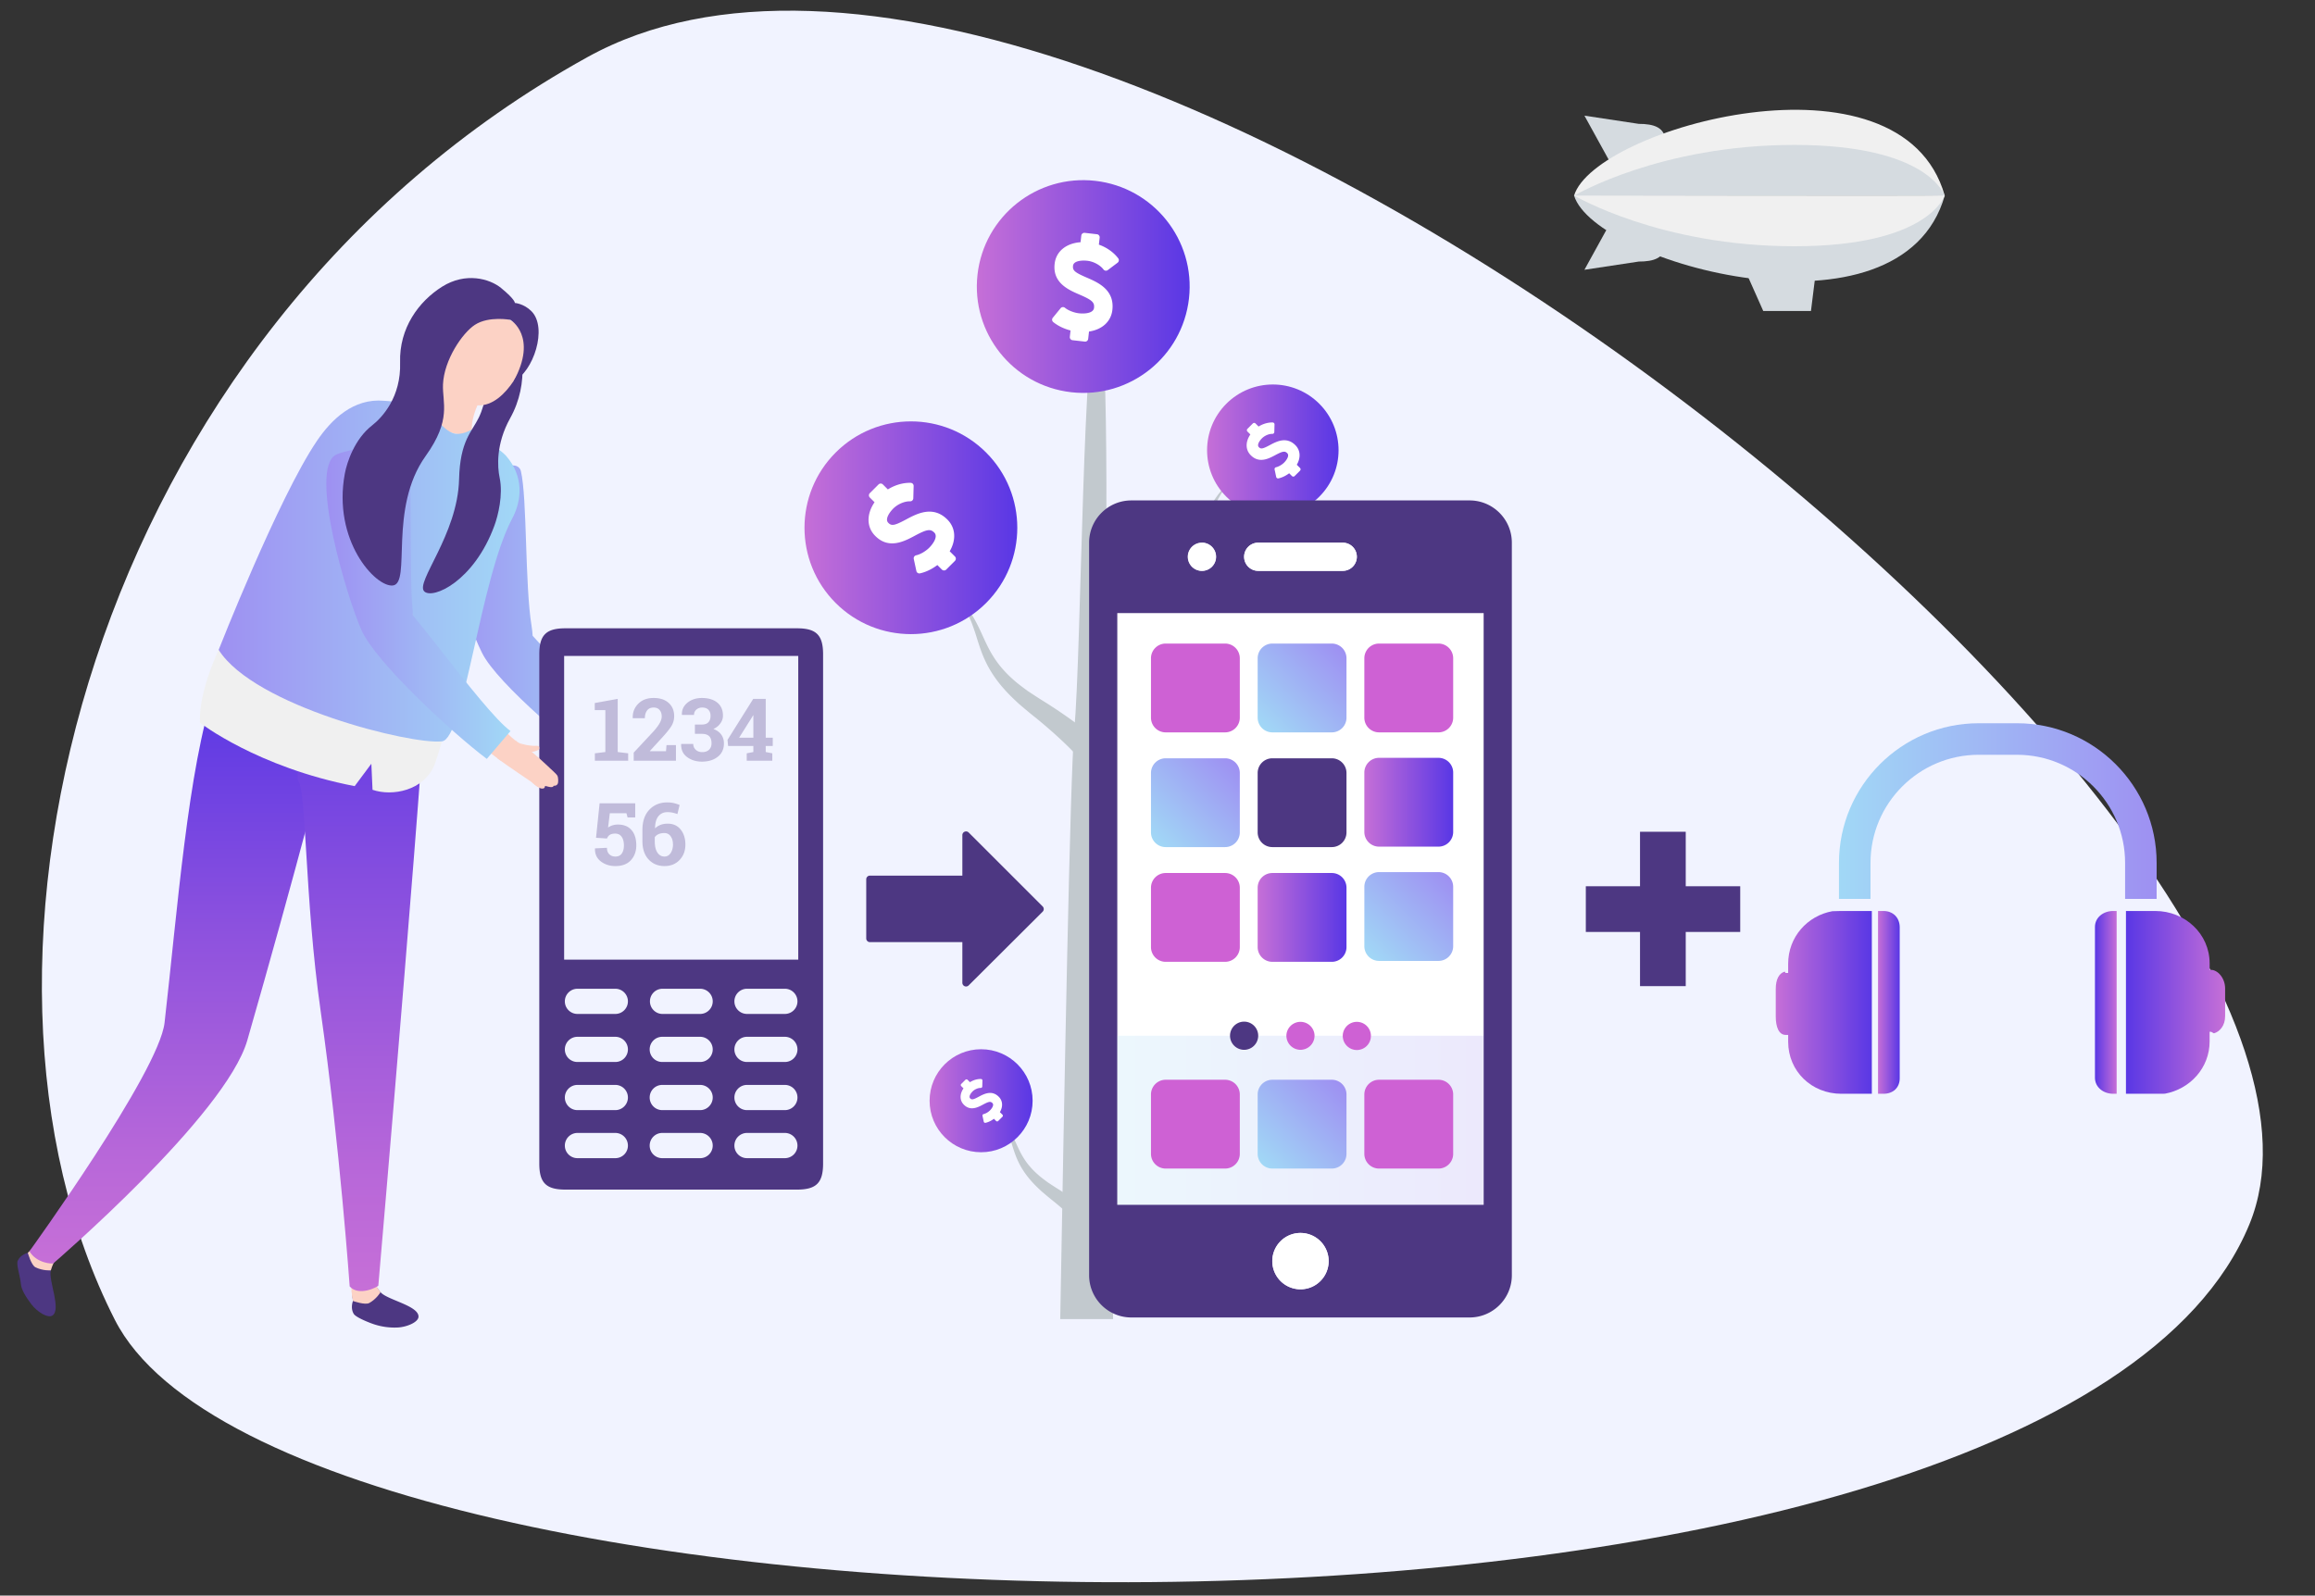 <svg xmlns="http://www.w3.org/2000/svg" width="747" height="515" viewBox="0 0.469 747 515"><rect x="0" y="0.469" width="747" height="515" fill="#333333" stroke="none"/><defs/><path fill="#F1F3FF" d="M189.525 18.926C352.64-71.382 777.64 270.063 725.81 395.688 662.101 550.109 94.088 538.574 37.056 426.455c-58.103-114.227-9.163-318.039 152.469-407.529z"/><path fill="#C2C9CE" d="M359.171 426.224c-1.122-77.171-2.513-188.216-2.513-200.654 0-20.348 1.774-122.505-2.432-122.505-4.85 0-5.206 106.598-7.589 133.211-1.368 15.267-3.237 117.196-4.522 189.948h17.056z"/><linearGradient id="a" x1="315.2" x2="383.875" y1="92.952" y2="92.952" gradientUnits="userSpaceOnUse"><stop offset="0" stop-color="#c66fd7"/><stop offset="1" stop-color="#5937e5"/></linearGradient><path fill="url(#a)" fill-rule="evenodd" d="M353.407 58.837c-18.841-2.135-35.845 11.403-37.985 30.243-2.137 18.84 11.403 35.851 30.246 37.987 18.841 2.139 35.846-11.404 37.986-30.245 2.136-18.84-11.404-35.847-30.247-37.985z" clip-rule="evenodd"/><path fill="#FFF" fill-rule="evenodd" d="M354.58 79.431l.257-2.256a.995.995 0 00-.873-1.101l-3.951-.45a1.001 1.001 0 00-1.099.878l-.242 2.142c-4.67.341-7.909 2.99-8.355 6.918-.756 6.208 4.502 8.478 7.986 9.979 4.079 1.757 4.913 2.517 4.716 4.293-.204 1.8-3.145 1.948-4.841 1.756-1.621-.179-3.482-.908-4.544-1.78a.996.996 0 00-1.399.142l-2.515 3.074a.982.982 0 00.14 1.396c1.464 1.2 3.461 2.17 5.579 2.71l-.23 2.042a.998.998 0 00.872 1.102l3.953.447a.992.992 0 001.098-.878l.267-2.368c4.256-.624 7.116-3.238 7.54-6.971.746-6.55-4.683-8.892-8.275-10.44-3.866-1.666-4.611-2.31-4.423-3.813.191-1.672 2.984-1.8 4.616-1.615 1.994.225 4.138 1.376 5.208 2.803.16.212.395.351.651.387a.987.987 0 00.744-.187l3.177-2.39a1 1 0 00.195-1.394c-1.477-1.953-3.719-3.539-6.252-4.426z" clip-rule="evenodd"/><path fill="#C2C9CE" d="M384.964 242.593c-.246-.592-.441-1.171-.7-1.688-.291-.496-.567-.963-.825-1.405-.568-.844-1.158-1.508-1.605-2.062-1.031-.989-1.62-1.557-1.62-1.557s.486.645 1.338 1.781c.349.611.812 1.334 1.21 2.208.175.448.363.923.556 1.422.159.509.251 1.069.39 1.627.195 1.139.205 2.383.033 3.661-.117.632-.301 1.272-.473 1.911-.285.613-.477 1.265-.838 1.861-.688 1.209-1.514 2.388-2.577 3.404a11.916 11.916 0 01-1.637 1.476c-.553.491-1.188.899-1.814 1.305-1.232.808-2.61 1.546-3.91 2.067-1.175.57-2.911 1.074-4.22 1.551-3.261 1.101-6.146 2.87-8.255 4.828-2.151 1.925-3.549 3.956-4.428 5.458-.291.512-.508.939-.695 1.324h8.909a14.5 14.5 0 011.286-1.907c1.225-1.585 3.045-3.191 5.399-4.452 1.439-.801 2.683-1.352 4.27-2.399a27.603 27.603 0 004.209-3.181c.655-.59 1.298-1.18 1.866-1.865a15.499 15.499 0 001.64-2.045c1.038-1.392 1.812-2.959 2.379-4.514.304-.771.426-1.604.63-2.363.085-.795.179-1.572.188-2.322-.035-1.512-.29-2.91-.706-4.124zM392.704 160.601c-.801 1.096-1.607 2.388-2.418 3.855a81.421 81.421 0 00-2.285 4.845c-.756 1.728-1.535 3.531-2.452 5.298a34.835 34.835 0 01-3.224 5.134 38.585 38.585 0 01-4.163 4.6c-1.521 1.452-3.153 2.73-4.752 3.96a161.069 161.069 0 01-5.143 3.529 163.746 163.746 0 00-9.324 6.616 126.484 126.484 0 00-6.338 5.152 55.173 55.173 0 00-2.382 2.164l6.121 5.668s.582-.73 1.837-2.11a117.447 117.447 0 015.369-5.512 157.145 157.145 0 018.164-7.361c1.681-1.405 3.166-2.734 4.813-4.23 1.649-1.599 3.271-3.235 4.719-5.002a41.615 41.615 0 003.942-5.58 37.754 37.754 0 002.799-5.947c.741-1.98 1.31-3.904 1.852-5.702a75.923 75.923 0 011.647-4.972c.605-1.495 1.23-2.839 1.871-3.989.631-1.157 1.299-2.098 1.804-2.906l1.829-2.379-2.112 2.153c-.605.742-1.396 1.616-2.174 2.716zM346.202 233.166a162.97 162.97 0 00-9.324-6.279c-1.614-.985-3.432-2.199-5.165-3.332-1.594-1.18-3.248-2.359-4.769-3.748a35.788 35.788 0 01-4.233-4.385c-1.27-1.558-2.342-3.238-3.292-4.944-.928-1.722-1.731-3.465-2.496-5.156a73.322 73.322 0 00-2.322-4.733c-.812-1.432-1.633-2.692-2.437-3.746-.791-1.07-1.592-1.905-2.203-2.623l-2.134-2.066s.676.835 1.854 2.3c.512.781 1.194 1.691 1.83 2.82.655 1.116 1.287 2.426 1.898 3.886a72.882 72.882 0 011.684 4.867c.544 1.757 1.145 3.643 1.896 5.583.778 1.929 1.718 3.908 2.906 5.791a38.595 38.595 0 004.037 5.379c1.462 1.707 3.126 3.255 4.768 4.798 1.658 1.396 3.149 2.704 4.832 4.026a155.38 155.38 0 018.189 7.039 116.62 116.62 0 015.401 5.288c1.271 1.328 1.857 2.031 1.857 2.031l5.98-5.816s-.908-.847-2.397-2.071a125.708 125.708 0 00-6.36-4.909z"/><linearGradient id="b" x1="389.498" x2="431.923" y1="145.784" y2="145.784" gradientUnits="userSpaceOnUse"><stop offset="0" stop-color="#c66fd7"/><stop offset="1" stop-color="#5937e5"/></linearGradient><path fill="url(#b)" fill-rule="evenodd" d="M395.708 130.785c-8.278 8.286-8.281 21.714 0 29.998 8.289 8.285 21.717 8.285 30 0 8.289-8.284 8.284-21.712 0-29.998-8.283-8.285-21.711-8.285-30 0z" clip-rule="evenodd"/><path fill="#FFF" fill-rule="evenodd" d="M418.45 150.475c1.339-2.297 1.175-4.69-.471-6.33-2.879-2.877-6.099-1.156-8.231-.015-2.287 1.228-2.889 1.34-3.544.667-.731-.73.281-2.136.994-2.847.875-.88 2.259-1.472 3.363-1.442a.601.601 0 00.437-.164.637.637 0 00.194-.435l.066-2.454a.616.616 0 00-.597-.629c-1.513-.039-3.142.436-4.544 1.317l-.991-.994a.617.617 0 00-.87-.001l-1.737 1.737a.615.615 0 000 .869l.947.941c-1.639 2.391-1.605 4.975.121 6.699 2.709 2.756 5.835 1.086 7.897-.016 2.421-1.296 3.111-1.409 3.888-.628.796.794-.266 2.271-1.006 3.016-.713.717-1.783 1.333-2.614 1.513a.61.61 0 00-.466.729l.513 2.395a.608.608 0 00.729.472c1.146-.245 2.379-.838 3.46-1.654l.899.898a.618.618 0 00.868.001l1.737-1.737a.614.614 0 00-.005-.868l-1.037-1.04z" clip-rule="evenodd"/><g><linearGradient id="c" x1="259.594" x2="328.259" y1="170.809" y2="170.809" gradientUnits="userSpaceOnUse"><stop offset="0" stop-color="#c66fd7"/><stop offset="1" stop-color="#5937e5"/></linearGradient><path fill="url(#c)" fill-rule="evenodd" d="M269.651 146.532c-13.409 13.408-13.411 35.147-.003 48.557 13.407 13.402 35.148 13.406 48.554 0 13.408-13.41 13.408-35.149 0-48.56-13.406-13.404-35.146-13.404-48.551.003z" clip-rule="evenodd"/><path fill="#FFF" fill-rule="evenodd" d="M306.449 178.402c2.166-3.716 1.904-7.585-.756-10.243-4.658-4.66-9.871-1.872-13.324-.022-3.709 1.98-4.675 2.167-5.734 1.082-1.194-1.19.454-3.463 1.609-4.617 1.417-1.419 3.657-2.38 5.442-2.327.267.002.515-.091.706-.271.192-.186.307-.439.311-.696l.108-3.973a.986.986 0 00-.962-1.024c-2.45-.066-5.086.7-7.357 2.127l-1.606-1.604a.988.988 0 00-1.402 0l-2.815 2.81a.999.999 0 00.004 1.408l1.525 1.523c-2.647 3.862-2.591 8.046.203 10.844 4.386 4.459 9.436 1.758 12.781-.032 3.916-2.097 5.034-2.276 6.297-1.013 1.283 1.281-.431 3.672-1.643 4.882-1.149 1.153-2.878 2.155-4.219 2.443a1 1 0 00-.765 1.181l.839 3.882a.976.976 0 001.176.761c1.856-.395 3.855-1.355 5.599-2.678l1.453 1.455a1.002 1.002 0 001.409.004l2.81-2.811a.997.997 0 000-1.409l-1.689-1.682z" clip-rule="evenodd"/></g><path fill="#C2C9CE" d="M348.394 388.922a114.168 114.168 0 00-6.553-4.412c-1.134-.693-2.412-1.546-3.63-2.342-1.12-.83-2.283-1.658-3.352-2.634a25.149 25.149 0 01-2.976-3.083c-.893-1.095-1.647-2.276-2.314-3.476-.651-1.21-1.217-2.435-1.753-3.624a51.26 51.26 0 00-1.632-3.326 23.17 23.17 0 00-1.713-2.633c-.556-.752-1.119-1.338-1.548-1.844l-1.5-1.451s.475.587 1.303 1.616c.359.55.839 1.188 1.286 1.982.46.783.904 1.704 1.334 2.73a50.855 50.855 0 011.183 3.421c.383 1.235.806 2.561 1.333 3.924.547 1.356 1.208 2.746 2.042 4.07a27.088 27.088 0 002.837 3.78c1.027 1.2 2.197 2.289 3.351 3.372 1.166.981 2.214 1.901 3.396 2.83a108.6 108.6 0 015.756 4.948 82.246 82.246 0 013.796 3.717 31.833 31.833 0 011.305 1.427l4.203-4.088s-.638-.596-1.686-1.456a89.194 89.194 0 00-4.468-3.448z"/><g><linearGradient id="d" x1="299.958" x2="333.202" y1="355.748" y2="355.748" gradientUnits="userSpaceOnUse"><stop offset="0" stop-color="#c66fd7"/><stop offset="1" stop-color="#5937e5"/></linearGradient><circle cx="316.581" cy="355.748" r="16.622" fill="url(#d)" fill-rule="evenodd" clip-rule="evenodd"/><path fill="#FFF" fill-rule="evenodd" d="M322.643 359.424c1.048-1.799.922-3.673-.366-4.96-2.255-2.256-4.779-.905-6.451-.011-1.795.959-2.263 1.05-2.776.525-.578-.576.22-1.678.779-2.236.686-.687 1.771-1.152 2.635-1.126a.484.484 0 00.492-.468l.052-1.924a.478.478 0 00-.466-.496c-1.186-.031-2.461.339-3.561 1.03l-.778-.776a.477.477 0 00-.678 0l-1.363 1.36a.485.485 0 00.002.683l.738.736c-1.281 1.87-1.254 3.896.098 5.25 2.123 2.158 4.568.852 6.188-.016 1.896-1.015 2.437-1.102 3.049-.49.62.62-.209 1.777-.796 2.364-.556.558-1.393 1.043-2.042 1.183a.484.484 0 00-.37.571l.406 1.879a.473.473 0 00.57.369c.898-.191 1.866-.656 2.71-1.297l.704.704a.483.483 0 00.681.002l1.36-1.36a.482.482 0 000-.683l-.817-.813z" clip-rule="evenodd"/></g><g><path fill="#D5DBE0" d="M568.958 100.837h15.401l2.09-16.82h-24.972z"/><g fill="#D5DBE0"><path d="M528.794 40.447l-17.533-2.651 11.533 20.938 14.589-4.778c.018-.187.023-7.681.023-7.681 0-4.76-3.852-5.828-8.612-5.828zM522.794 66.608l-11.533 20.938 17.533-2.655c4.76 0 8.612-1.068 8.612-5.828 0 0-.006-7.491-.023-7.681l-14.589-4.774z"/></g><path fill="#F0F0F0" d="M507.92 63.593s119.39-.232 119.6-.003c-14.022-49.437-112.965-21.901-119.6.003z"/><path fill="#D5DBE0" d="M507.92 63.593c6.635 21.907 105.578 49.442 119.6.006-.21.229-119.6-.006-119.6-.006zM578.975 47.243c-43.298 0-70.622 16.189-71.045 16.347h119.59c-.21-.229-5.326-16.347-48.545-16.347z"/><path fill="#F0F0F0" d="M578.975 79.95c43.22 0 48.335-16.115 48.545-16.347H507.93c.423.161 27.747 16.347 71.045 16.347z"/><path fill="#D5DBE0" d="M627.52 63.603l.002-.01-.002-.003z"/></g><g><path fill="#FCD2C5" d="M213.803 246.318c.01.767-3.268 1.509-3.992 1.277-1.573-1.086-.931-2-2.55-2.803 1.507.492 3.208.688 4.803.7.881-.052 1.826-.358 1.739.826z"/><path fill="#FCD2C5" d="M210.882 247.041c1.871 1.266 5.723 4.56 5.993 4.793.746.713 2.845 2.259 3.246 2.967.255.452.441 1.969.185 2.556-.34.777-1.274.683-1.274.683-.233 1.078-2.781-.016-2.779.259.005 1.129-1.537 1.479-4.493-1.173-.176-.158-8.726-5.235-11.325-7.083 1.007-1.689 5.515-5.926 5.609-5.889 1.617.805 3.266 1.802 4.838 2.887zM166.316 152.47c2.187 8.614 1.806 37.299 4.25 51.063 2.997 16.886-9.852 12.948-12.411 8.13-6.737-12.694-19.189-50.719-12.971-54.894 2.698-1.808 20.736-5.859 21.132-4.299z"/><path fill="#FCD2C5" d="M166.542 203.629c.63.263 1.169.593 1.564.938 7.225 6.34 29.885 34.447 38.463 39.854-2.304 2.363-4.063 4.484-5.076 6.325-13.929-9.176-46.036-35.938-44.085-42.311 1.788-5.836 6.351-5.972 9.134-4.806z"/><linearGradient id="e" x1="5318.82" x2="5382.067" y1="200.715" y2="200.715" gradientTransform="matrix(-1 0 0 1 5523.965 0)" gradientUnits="userSpaceOnUse"><stop offset="0" stop-color="#a1d8f6"/><stop offset="1" stop-color="#9e90f2"/></linearGradient><path fill="url(#e)" d="M166.725 150.917c.688.298 1.179.864 1.343 1.549 1.048 4.398 1.362 13.62 1.691 23.383.335 9.813.679 19.961 1.755 26.568.185 1.14.302 2.214.357 3.258 2.748 2.956 6.309 7.062 10.065 11.396 8.201 9.462 18.407 21.24 23.208 24.364l-7.203 9.351c-11.828-8.039-37.537-29.705-42.383-39.565-5.17-10.159-19.431-50.646-11.114-56.055 2.788-1.806 19.262-5.565 22.281-4.249z"/></g><g><path fill="#FFF" d="M359 194.5h122v199H359z"/><linearGradient id="f" x1="441.636" x2="467.519" y1="309.226" y2="283.342" gradientUnits="userSpaceOnUse"><stop offset="0" stop-color="#a1d8f6"/><stop offset="1" stop-color="#9e90f2"/></linearGradient><path fill="url(#f)" d="M464.164 281.952H444.99a4.743 4.743 0 00-4.743 4.745v19.172a4.743 4.743 0 004.743 4.746h19.174a4.743 4.743 0 004.744-4.746v-19.172a4.744 4.744 0 00-4.744-4.745z"/><path fill="#CE61D4" d="M395.311 208.188h-19.173a4.746 4.746 0 00-4.743 4.747v19.174a4.743 4.743 0 004.743 4.743h19.173a4.744 4.744 0 004.746-4.743v-19.174a4.748 4.748 0 00-4.746-4.747z"/><linearGradient id="g" x1="407.211" x2="433.094" y1="235.463" y2="209.58" gradientUnits="userSpaceOnUse"><stop offset="0" stop-color="#a1d8f6"/><stop offset="1" stop-color="#9e90f2"/></linearGradient><path fill="url(#g)" d="M429.738 208.188h-19.173a4.747 4.747 0 00-4.745 4.747v19.174a4.743 4.743 0 004.745 4.743h19.173a4.743 4.743 0 004.744-4.743v-19.174a4.747 4.747 0 00-4.744-4.747z"/><path fill="#CE61D4" d="M464.165 208.188h-19.179a4.747 4.747 0 00-4.742 4.747v19.174a4.744 4.744 0 004.742 4.743h19.179a4.743 4.743 0 004.744-4.743v-19.174a4.747 4.747 0 00-4.744-4.747z"/><linearGradient id="h" x1="440.244" x2="468.909" y1="259.402" y2="259.402" gradientUnits="userSpaceOnUse"><stop offset="0" stop-color="#c66fd7"/><stop offset="1" stop-color="#5937e5"/></linearGradient><path fill="url(#h)" d="M464.165 245.07h-19.179a4.747 4.747 0 00-4.742 4.746v19.172a4.745 4.745 0 004.742 4.746h19.179a4.744 4.744 0 004.744-4.746v-19.172a4.745 4.745 0 00-4.744-4.746z"/><linearGradient id="i" x1="372.784" x2="398.668" y1="272.492" y2="246.608" gradientUnits="userSpaceOnUse"><stop offset="0" stop-color="#a1d8f6"/><stop offset="1" stop-color="#9e90f2"/></linearGradient><path fill="url(#i)" d="M395.311 245.217h-19.173a4.746 4.746 0 00-4.743 4.746v19.173a4.744 4.744 0 004.743 4.746h19.173a4.745 4.745 0 004.746-4.746v-19.173a4.746 4.746 0 00-4.746-4.746z"/><path fill="#4D3782" d="M429.738 245.217h-19.173a4.746 4.746 0 00-4.747 4.746v19.173a4.745 4.745 0 004.747 4.746h19.173a4.743 4.743 0 004.745-4.746v-19.173a4.743 4.743 0 00-4.745-4.746z"/><linearGradient id="j" x1="405.818" x2="434.483" y1="296.578" y2="296.578" gradientUnits="userSpaceOnUse"><stop offset="0" stop-color="#c66fd7"/><stop offset="1" stop-color="#5937e5"/></linearGradient><path fill="url(#j)" d="M429.738 282.246h-19.173a4.744 4.744 0 00-4.747 4.743v19.175a4.747 4.747 0 004.747 4.745h19.173a4.744 4.744 0 004.745-4.745v-19.175a4.741 4.741 0 00-4.745-4.743z"/><path fill="#CE61D4" d="M395.311 282.246h-19.173a4.743 4.743 0 00-4.743 4.743v19.175a4.746 4.746 0 004.743 4.745h19.173a4.747 4.747 0 004.746-4.745v-19.175a4.744 4.744 0 00-4.746-4.743z"/><path fill="#4D3782" d="M474.196 161.988H365.075c-7.535 0-13.642 6.106-13.642 13.64v236.433c0 7.532 6.107 13.641 13.642 13.641h109.121c7.533 0 13.643-6.108 13.643-13.641V175.628c0-7.534-6.11-13.64-13.643-13.64zm-72.747 18.186a4.546 4.546 0 014.547-4.546h27.279a4.546 4.546 0 110 9.092h-27.279a4.545 4.545 0 01-4.547-4.546zm-13.641-4.546a4.548 4.548 0 110 9.095 4.548 4.548 0 010-9.095zm31.828 240.98a9.093 9.093 0 01-9.093-9.095 9.092 9.092 0 019.093-9.094 9.094 9.094 0 019.093 9.094c0 5.023-4.072 9.095-9.093 9.095zm59.106-81.843v54.562H360.528V198.361h118.214v136.404zm0 0"/><linearGradient id="k" x1="360.525" x2="478.74" y1="362.045" y2="362.045" gradientUnits="userSpaceOnUse"><stop offset="0" stop-color="#a1d8f6"/><stop offset="1" stop-color="#9e90f2"/></linearGradient><path fill="url(#k)" d="M437.822 339.313a4.548 4.548 0 01-4.547-4.548h-9.094a4.547 4.547 0 11-9.095 0h-9.094a4.547 4.547 0 11-9.092 0h-36.376v54.562H478.74v-54.562h-36.374a4.544 4.544 0 01-4.544 4.548z" opacity=".2"/><path fill="#FFF" d="M405.996 184.72h27.279a4.545 4.545 0 100-9.092h-27.279a4.546 4.546 0 100 9.092zm0 0M392.355 180.174a4.546 4.546 0 01-4.548 4.546 4.546 4.546 0 110-9.092 4.547 4.547 0 014.548 4.546zm0 0"/><path fill="#4D3782" d="M405.996 334.765a4.547 4.547 0 11-9.096.002 4.547 4.547 0 019.096-.002zm0 0"/><path fill="#CE61D4" d="M424.182 334.765a4.547 4.547 0 11-9.095 0 4.548 4.548 0 019.095 0zm0 0M442.37 334.765a4.548 4.548 0 11-9.095.001 4.548 4.548 0 019.095-.001zm0 0"/><g><path fill="#CE61D4" d="M395.311 348.975h-19.173a4.745 4.745 0 00-4.743 4.744v19.177a4.744 4.744 0 004.743 4.743h19.173a4.744 4.744 0 004.746-4.743v-19.177a4.746 4.746 0 00-4.746-4.744z"/></g><g><linearGradient id="l" x1="407.21" x2="433.094" y1="376.249" y2="350.365" gradientUnits="userSpaceOnUse"><stop offset="0" stop-color="#a1d8f6"/><stop offset="1" stop-color="#9e90f2"/></linearGradient><path fill="url(#l)" d="M429.738 348.975h-19.173a4.746 4.746 0 00-4.745 4.744v19.177a4.744 4.744 0 004.745 4.743h19.173a4.743 4.743 0 004.744-4.743v-19.177a4.745 4.745 0 00-4.744-4.744z"/></g><g><path fill="#CE61D4" d="M464.165 348.975h-19.179a4.746 4.746 0 00-4.742 4.744v19.177a4.745 4.745 0 004.742 4.743h19.179a4.743 4.743 0 004.744-4.743v-19.177a4.745 4.745 0 00-4.744-4.744z"/></g><path fill="#FFF" d="M428.729 407.514a9.093 9.093 0 11-18.186 0 9.092 9.092 0 019.093-9.094 9.094 9.094 0 019.093 9.094zm0 0"/></g><g><path fill="#F1F3FF" d="M179 210.5h81v102h-81z"/><path fill="#4D3782" d="M257.183 203.261h-74.749c-6.222 0-8.416 2.188-8.416 8.41v164.345c0 6.223 2.194 8.413 8.416 8.413h74.749c6.221 0 8.411-2.19 8.411-8.413V211.671c0-6.222-2.19-8.41-8.411-8.41zm-58.636 171.023h-12.21c-2.245 0-4.072-1.807-4.072-4.05a4.08 4.08 0 014.072-4.094h12.21a4.076 4.076 0 014.069 4.094c0 2.244-1.824 4.05-4.069 4.05zm0-15.506h-12.21c-2.245 0-4.072-1.83-4.072-4.075s1.828-4.064 4.072-4.064h12.21c2.246 0 4.069 1.819 4.069 4.064s-1.824 4.075-4.069 4.075zm0-15.536h-12.21a4.058 4.058 0 01-4.072-4.063 4.076 4.076 0 014.072-4.07h12.21a4.072 4.072 0 014.069 4.07 4.056 4.056 0 01-4.069 4.063zm0-15.507h-12.21c-2.245 0-4.072-1.818-4.072-4.063s1.828-4.069 4.072-4.069h12.21c2.246 0 4.069 1.824 4.069 4.069s-1.824 4.063-4.069 4.063zm27.365 46.549H213.7a4.052 4.052 0 01-4.063-4.05c0-2.271 1.818-4.094 4.063-4.094h12.212a4.077 4.077 0 014.07 4.094 4.057 4.057 0 01-4.07 4.05zm0-15.506H213.7c-2.245 0-4.063-1.83-4.063-4.075s1.818-4.064 4.063-4.064h12.212c2.246 0 4.07 1.819 4.07 4.064s-1.824 4.075-4.07 4.075zm0-15.536H213.7a4.05 4.05 0 01-4.063-4.063 4.068 4.068 0 014.063-4.07h12.212a4.073 4.073 0 014.07 4.07 4.057 4.057 0 01-4.07 4.063zm0-15.507H213.7a4.067 4.067 0 010-8.132h12.212c2.246 0 4.07 1.824 4.07 4.069s-1.824 4.063-4.07 4.063zm27.342 46.549h-12.209c-2.245 0-4.07-1.807-4.07-4.05a4.077 4.077 0 014.07-4.094h12.209c2.245 0 4.069 1.823 4.069 4.094 0 2.244-1.824 4.05-4.069 4.05zm0-15.506h-12.209a4.068 4.068 0 110-8.139h12.209c2.245 0 4.069 1.819 4.069 4.064s-1.824 4.075-4.069 4.075zm0-15.536h-12.209a4.057 4.057 0 01-4.07-4.063 4.074 4.074 0 014.07-4.07h12.209a4.073 4.073 0 014.069 4.07 4.056 4.056 0 01-4.069 4.063zm0-15.507h-12.209c-2.245 0-4.07-1.818-4.07-4.063s1.825-4.069 4.07-4.069h12.209c2.245 0 4.069 1.824 4.069 4.069s-1.824 4.063-4.069 4.063zm4.327-17.536h-75.546v-98.02h75.546v98.02zm0 0"/><g fill="#4D3782" opacity=".3"><path d="M191.957 243.609l3.374-.411v-13.525h-3.415v-2.291l7.407-1.344v17.16l3.374.411v2.399h-10.74v-2.399zM204.479 246.008v-2.619l6.46-6.927c.933-1.07 1.596-1.972 1.99-2.709.393-.735.589-1.419.589-2.05 0-.841-.226-1.529-.678-2.065-.453-.534-1.095-.802-1.927-.802-.924 0-1.626.313-2.106.94-.479.625-.72 1.46-.72 2.502h-3.896l-.028-.082c-.045-1.802.547-3.327 1.776-4.575 1.23-1.248 2.888-1.872 4.973-1.872 2.057 0 3.675.534 4.855 1.604 1.179 1.069 1.77 2.497 1.77 4.28a6.039 6.039 0 01-.995 3.347c-.663 1.024-1.762 2.359-3.298 4.005l-3.552 3.881.027.069h5.185l.165-1.975h3.044v5.046h-13.634zM224.232 234.323h2.249c.951 0 1.655-.25 2.112-.748.457-.499.686-1.19.686-2.078 0-.805-.229-1.449-.686-1.934-.458-.484-1.121-.727-1.989-.727-.75 0-1.381.219-1.893.659-.513.439-.769 1.015-.769 1.728h-3.881l-.027-.082c-.056-1.564.544-2.853 1.796-3.868 1.252-1.015 2.807-1.522 4.664-1.522 2.066 0 3.715.493 4.945 1.481 1.229.986 1.845 2.395 1.845 4.225 0 .869-.274 1.693-.823 2.476-.55.781-1.303 1.392-2.263 1.83 1.106.394 1.95.997 2.53 1.811.581.814.871 1.76.871 2.839 0 1.83-.666 3.268-1.995 4.314-1.331 1.046-3.035 1.57-5.11 1.57-1.857 0-3.45-.492-4.78-1.474-1.331-.984-1.973-2.372-1.927-4.164l.026-.082h3.882c0 .768.274 1.401.823 1.9.549.498 1.243.747 2.085.747.923 0 1.652-.256 2.188-.768.534-.511.803-1.207.803-2.084 0-1.051-.263-1.821-.789-2.311-.525-.489-1.301-.734-2.325-.734h-2.249v-3.004zM247.082 238.575h2.264v2.66h-2.264v1.962l2.125.411v2.399h-8.256v-2.399l2.139-.411v-1.962h-8.147l-.192-1.961 8.298-13.236h4.033v12.537zm-8.586 0h4.594v-7.202l-.082-.026-.329.575-4.183 6.653zM202.504 264.301l-.356-1.344h-5.376l-.562 4.609a5.015 5.015 0 011.343-.679 5.571 5.571 0 011.728-.281c1.922-.029 3.407.552 4.459 1.742 1.051 1.189 1.578 2.843 1.578 4.964 0 1.921-.579 3.517-1.735 4.789-1.158 1.27-2.825 1.905-5 1.905-1.83 0-3.398-.5-4.706-1.501s-1.938-2.38-1.893-4.136l.027-.068 3.84-.192c0 .886.251 1.58.755 2.078.503.499 1.161.748 1.976.748.933 0 1.624-.334 2.071-1.002.448-.667.672-1.53.672-2.591 0-1.153-.238-2.076-.714-2.771-.476-.694-1.184-1.042-2.125-1.042-.758 0-1.342.143-1.749.426a2.313 2.313 0 00-.871 1.151l-3.539-.232 1.152-11.124h11.493v4.553h-2.468zM215.301 259.459c.75 0 1.442.071 2.078.212.635.143 1.273.35 1.914.625l-.7 2.922a13.465 13.465 0 00-1.59-.459 7.97 7.97 0 00-1.674-.158c-1.188 0-2.142.435-2.86 1.303-.717.868-1.081 2.148-1.091 3.84l.042.069c.448-.467 1.017-.832 1.708-1.098.69-.265 1.46-.398 2.312-.398 1.783 0 3.183.634 4.197 1.9 1.015 1.267 1.523 2.883 1.523 4.849 0 2.011-.626 3.671-1.88 4.979-1.253 1.307-2.871 1.96-4.855 1.96-2.103 0-3.818-.714-5.144-2.146-1.326-1.43-1.989-3.413-1.989-5.946v-3.511c0-2.826.748-5.022 2.243-6.591 1.494-1.567 3.417-2.352 5.766-2.352zm-.918 9.89c-.741 0-1.372.119-1.893.357-.521.237-.923.563-1.208.974v1.331c0 1.583.287 2.798.857 3.648.573.85 1.333 1.276 2.285 1.276.822 0 1.483-.377 1.982-1.132.498-.755.748-1.666.748-2.736 0-1.107-.252-2.003-.754-2.688-.504-.688-1.177-1.03-2.017-1.03z"/></g></g><g><linearGradient id="m" x1="593.395" x2="695.901" y1="262.26" y2="262.26" gradientUnits="userSpaceOnUse"><stop offset="0" stop-color="#a1d8f6"/><stop offset="1" stop-color="#9e90f2"/></linearGradient><path fill="url(#m)" d="M603.573 290.612V278.98c0-19.241 15.655-34.896 34.896-34.896h12.358c19.242 0 34.896 15.654 34.896 34.896v11.632h10.178V278.98c0-24.853-20.22-45.074-45.073-45.074H638.47c-24.854 0-45.074 20.221-45.074 45.074v11.632h10.177z"/><linearGradient id="n" x1="676" x2="683" y1="324" y2="324" gradientUnits="userSpaceOnUse"><stop offset="0" stop-color="#5937e5"/><stop offset="1" stop-color="#c66fd7"/></linearGradient><path fill="url(#n)" d="M683 294.5h-1.112c-3.123 0-5.888 2.039-5.888 5.158v48.661c0 3.122 2.765 5.181 5.888 5.181H683v-59z"/><linearGradient id="o" x1="686" x2="718" y1="324" y2="324" gradientUnits="userSpaceOnUse"><stop offset="0" stop-color="#5937e5"/><stop offset="1" stop-color="#c66fd7"/></linearGradient><path fill="url(#o)" d="M713.425 313.5H713v-2.091c0-9.547-7.977-16.909-17.524-16.909H686v59h9.476c.919 0 2.149-.021 3.067-.021 8.08-1.465 14.457-8.281 14.457-16.91V333.5h.425c.209 0 .788.48.995.48 1.835-.521 3.58-2.456 3.58-5.523v-8.936c0-3.391-2.408-6.021-4.575-6.021z"/><g><linearGradient id="p" x1="991" x2="998" y1="335" y2="335" gradientTransform="rotate(180 802 329.5)" gradientUnits="userSpaceOnUse"><stop offset="0" stop-color="#5937e5"/><stop offset="1" stop-color="#c66fd7"/></linearGradient><path fill="url(#p)" d="M606 353.5h1.729c3.121 0 5.271-1.931 5.271-5.05v-48.661c0-3.122-2.149-5.289-5.271-5.289H606v59z"/><linearGradient id="q" x1="1000" x2="1031" y1="335" y2="335" gradientTransform="rotate(180 802 329.5)" gradientUnits="userSpaceOnUse"><stop offset="0" stop-color="#5937e5"/><stop offset="1" stop-color="#c66fd7"/></linearGradient><path fill="url(#q)" d="M576.19 334.5H577v2.199c0 9.547 7.593 16.801 17.14 16.801H604v-59h-9.861c-.918 0-1.958.074-2.876.074-8.08 1.467-14.264 8.338-14.264 16.967v2.959h-.81c-.207 0-.096-.426-.304-.426-1.833.52-2.887 2.51-2.887 5.576v8.937c.002 3.392 1.026 5.913 3.192 5.913z"/></g></g><path fill="#4D3782" d="M311.269 268.91a1.197 1.197 0 00-.737 1.102v13.073h-29.823c-.659 0-1.193.534-1.193 1.192v19.088c0 .658.534 1.191 1.193 1.191h29.823v13.124c0 .48.291.915.734 1.102.447.183.959.083 1.301-.259l23.877-23.798c.225-.225.351-.527.351-.846a1.2 1.2 0 00-.349-.844l-23.878-23.868a1.19 1.19 0 00-1.299-.257z"/><g><path fill="#4D3782" d="M511.71 286.516h17.49v-17.582h14.751v17.582h17.581v14.751h-17.581v17.489H529.2v-17.489h-17.49v-14.751z"/></g><g><path fill="#FCD2C5" d="M148.783 109.5c.567.214 1.539.817 2.142 1.651-1.215 1.784-3.596 4.478-4.77 5.81-1.246-.908-2.129-3.691-1.596-5.097.565-1.484 2.74-2.93 4.224-2.364z"/><path fill="#4D3782" d="M16.949 425.051c-1.472 1.026-4.958-1.148-6.818-3.604-1.865-2.453-3.267-4.767-3.412-6.675-.183-2.378-1.541-6.196-1.009-7.371.919-2.04 3.266-2.572 3.266-2.572 1.438-1.401 2.294-1.377 2.294-1.377l6.446 3.146s-.883 2.255-1.321 3.899c-.845 3.167 3.469 12.519.554 14.554z"/><path fill="#FCD2C5" d="M16.396 410.496s-2.521.209-4.951-.991c-1.374-.677-2.469-4.677-2.469-4.677 1.437-1.403 2.462-2.285 2.462-2.285l6.7 4.007s-1.013 1.493-1.742 3.946z"/><linearGradient id="r" x1="5464.875" x2="5464.875" y1="408.288" y2="223.134" gradientTransform="matrix(-1 0 0 1 5523.965 0)" gradientUnits="userSpaceOnUse"><stop offset="0" stop-color="#c66fd7"/><stop offset=".194" stop-color="#b767d9"/><stop offset=".571" stop-color="#8e52de"/><stop offset="1" stop-color="#5937e5"/></linearGradient><path fill="url(#r)" d="M108.675 228.462c-.307 4.237-14.266 56.973-28.868 107.764-6.988 24.306-62.548 71.967-62.548 71.967-.153.308-5.467.082-7.757-3.865 0 0 41.764-57.749 43.598-73.752 4.14-36.119 7.557-82.133 16.089-107.44 14.561 4.128 34.129 6.424 39.486 5.326z"/><path fill="#FCD2C5" d="M127.926 298.118c-.206 2.342-6.752 119.594-6.752 119.594-2.878 2.357-7.441 1.888-7.518 1.656 0 0-10.554-119.65-10.164-125.042 3.087 2.374 22.501 5.698 24.434 3.792z"/><path fill="#4D3782" d="M114.079 417.71l6.269-3.485s1.345 2.016 2.442 3.314c2.113 2.506 12.254 4.32 12.254 7.877 0 1.794-3.777 3.408-6.858 3.528a21.075 21.075 0 01-7.428-1.021c-1.813-.594-5.962-2.283-6.62-3.391-1.149-1.921-.242-4.15-.242-4.15-.326-1.983.183-2.672.183-2.672z"/><path fill="#FCD2C5" d="M119.145 421.033c-1.341.737-5.249-.651-5.249-.651-.328-1.982-.466-3.327-.466-3.327l7.122-3.204s.646 1.687 2.238 3.688c0 0-1.27 2.187-3.645 3.494z"/><linearGradient id="s" x1="5406.902" x2="5406.902" y1="417.188" y2="209.305" gradientTransform="matrix(-1 0 0 1 5523.965 0)" gradientUnits="userSpaceOnUse"><stop offset="0" stop-color="#c66fd7"/><stop offset=".194" stop-color="#b767d9"/><stop offset=".571" stop-color="#8e52de"/><stop offset="1" stop-color="#5937e5"/></linearGradient><path fill="url(#s)" d="M122.081 415.415c-.084.332-6.181 3.647-9.247.267 0 0-3.202-45.658-9.349-88.741-5.31-37.192-4.519-72.462-7.463-74.778v-39.417c15.103.991 37.021-1.245 42.028-3.439 1.123 8.036-15.969 206.108-15.969 206.108z"/><path fill="#F0F0F0" d="M140.038 247.733c-3.409 7.757-13.246 9.904-19.83 7.653l-.379-8.415-5.383 7.233c-31.419-6.076-49.906-20.447-49.906-20.447-.619-12.1 8.558-28.706 8.558-28.706l70.88 29.677c0 .001-2.721 10.232-3.94 13.005z"/><path fill="#FCD2C5" d="M137.171 130.671c2.074-1.623 6.94-12.322 7.698-16.503.75 1.068 9.147 10.27 12.244 10.815-.299.81-5.19 8.782-4.843 14.07-2.274 4.047-14.259.051-15.099-8.382z"/><linearGradient id="t" x1="5356.319" x2="5453.408" y1="184.784" y2="184.784" gradientTransform="matrix(-1 0 0 1 5523.965 0)" gradientUnits="userSpaceOnUse"><stop offset="0" stop-color="#a1d8f6"/><stop offset="1" stop-color="#9e90f2"/></linearGradient><path fill="url(#t)" d="M123.938 129.824c3.306.294 13.233.848 13.233.848s4.562 7.758 8.715 9.497c2.85 1.194 6.384-1.115 6.384-1.115s9.436 6.724 10.975 8.477c5.963 6.792 5.052 14.641 2.053 20.258-10.446 19.583-15.542 71.097-22.676 71.956-9.733 1.174-60.59-11.308-72.065-29.527 0 0 19.271-49.066 31.664-67.384 4.738-7 11.789-13.894 21.717-13.01z"/><path fill="#FCD2C5" d="M173.993 242.12c-.027.765-3.336 1.351-4.051 1.082-1.516-1.158-.833-2.042-2.413-2.922 1.482.566 3.17.843 4.764.931.883-.01 1.841-.272 1.7.909z"/><path fill="#FCD2C5" d="M171.039 242.701c1.809 1.354 5.499 4.831 5.758 5.074.71.75 2.732 2.396 3.097 3.123.235.463.345 1.986.063 2.561-.377.76-1.307.621-1.307.621-.285 1.064-2.775-.151-2.788.123-.049 1.129-1.605 1.404-4.432-1.387-.169-.167-8.464-5.649-10.97-7.62 1.086-1.639 5.792-5.652 5.886-5.612 1.578.882 3.175 1.957 4.693 3.117zM131.078 146.093c1.772 8.709.008 37.343 1.788 51.208 2.181 17.009-10.463 12.458-12.788 7.521-6.118-13.001-16.723-51.584-10.313-55.452 2.78-1.677 20.994-4.857 21.313-3.277z"/><path fill="#FCD2C5" d="M128.842 197.203c.616.294 1.141.649 1.518 1.013 6.911 6.681 28.19 35.846 36.499 41.66-2.417 2.25-4.275 4.283-5.372 6.073-13.473-9.835-44.254-38.112-41.997-44.383 2.061-5.748 6.629-5.662 9.352-4.363z"/><linearGradient id="u" x1="5359.236" x2="5418.671" y1="194.588" y2="194.588" gradientTransform="matrix(-1 0 0 1 5523.965 0)" gradientUnits="userSpaceOnUse"><stop offset="0" stop-color="#a1d8f6"/><stop offset="1" stop-color="#9e90f2"/></linearGradient><path fill="url(#u)" d="M130.711 144.156c.673.334 1.137.921 1.266 1.612.836 4.445.282 43.409 1.036 50.059.129 1.149.196 2.227.2 3.274 2.604 3.084 5.963 7.357 9.506 11.866 7.736 9.847 17.365 22.101 22.009 25.454l-7.646 8.993c-11.426-8.599-36.063-31.478-40.428-41.558-4.674-10.397-16.969-51.524-8.401-56.527 2.872-1.673 19.506-4.633 22.458-3.173z"/><path fill="#4D3782" d="M159.57 170.022c-6.577 18.077-19.949 23.998-22.67 21.332-2.988-2.93 10.799-18.307 11.235-36.19.3-12.444 4.094-15.235 6.367-19.918 2.339-4.817 3.088-11.38 2.783-15.761.136-.114 9.771-6.015 11.275-1.249.307 5.409-.755 11.502-3.941 17.214-4.652 8.35-4.118 15.813-3.403 19.172 1.185 5.587-.521 12.306-1.646 15.4z"/><path fill="#FCD2C5" d="M161.71 102.835c5.551 1.457 9.193 5.119 8.671 10.65-.187 1.979-6.543 18.279-16.229 17.817-4.094-.196-9.127-9-7.961-13.456l1.606-6.132c1.549-5.903 7.95-10.437 13.913-8.879z"/><path fill="#4D3782" d="M137.35 147.646c-12.176 17.004-4.489 41.198-10.625 41.799-5.586.546-19.462-14.524-15.461-36.092.685-3.694 3.169-11.181 8.765-15.549 3.367-2.626 9.414-9.211 9.075-20.326-.339-11.116 6.029-19.759 13.58-24.493 7.547-4.735 15.306-2.587 19.008.443 4.629 3.795 4.439 4.825 4.439 4.825s2.879.18 5.353 2.661c5.345 5.365.597 19.64-5.754 22.608 7.957-14.485-1.027-19.82-1.027-19.82s-6.982-1.318-11.467 1.61c-4.081 2.665-9.943 11.343-10.291 19.195-.262 5.996 2.877 11.311-5.595 23.139z"/></g></svg>
